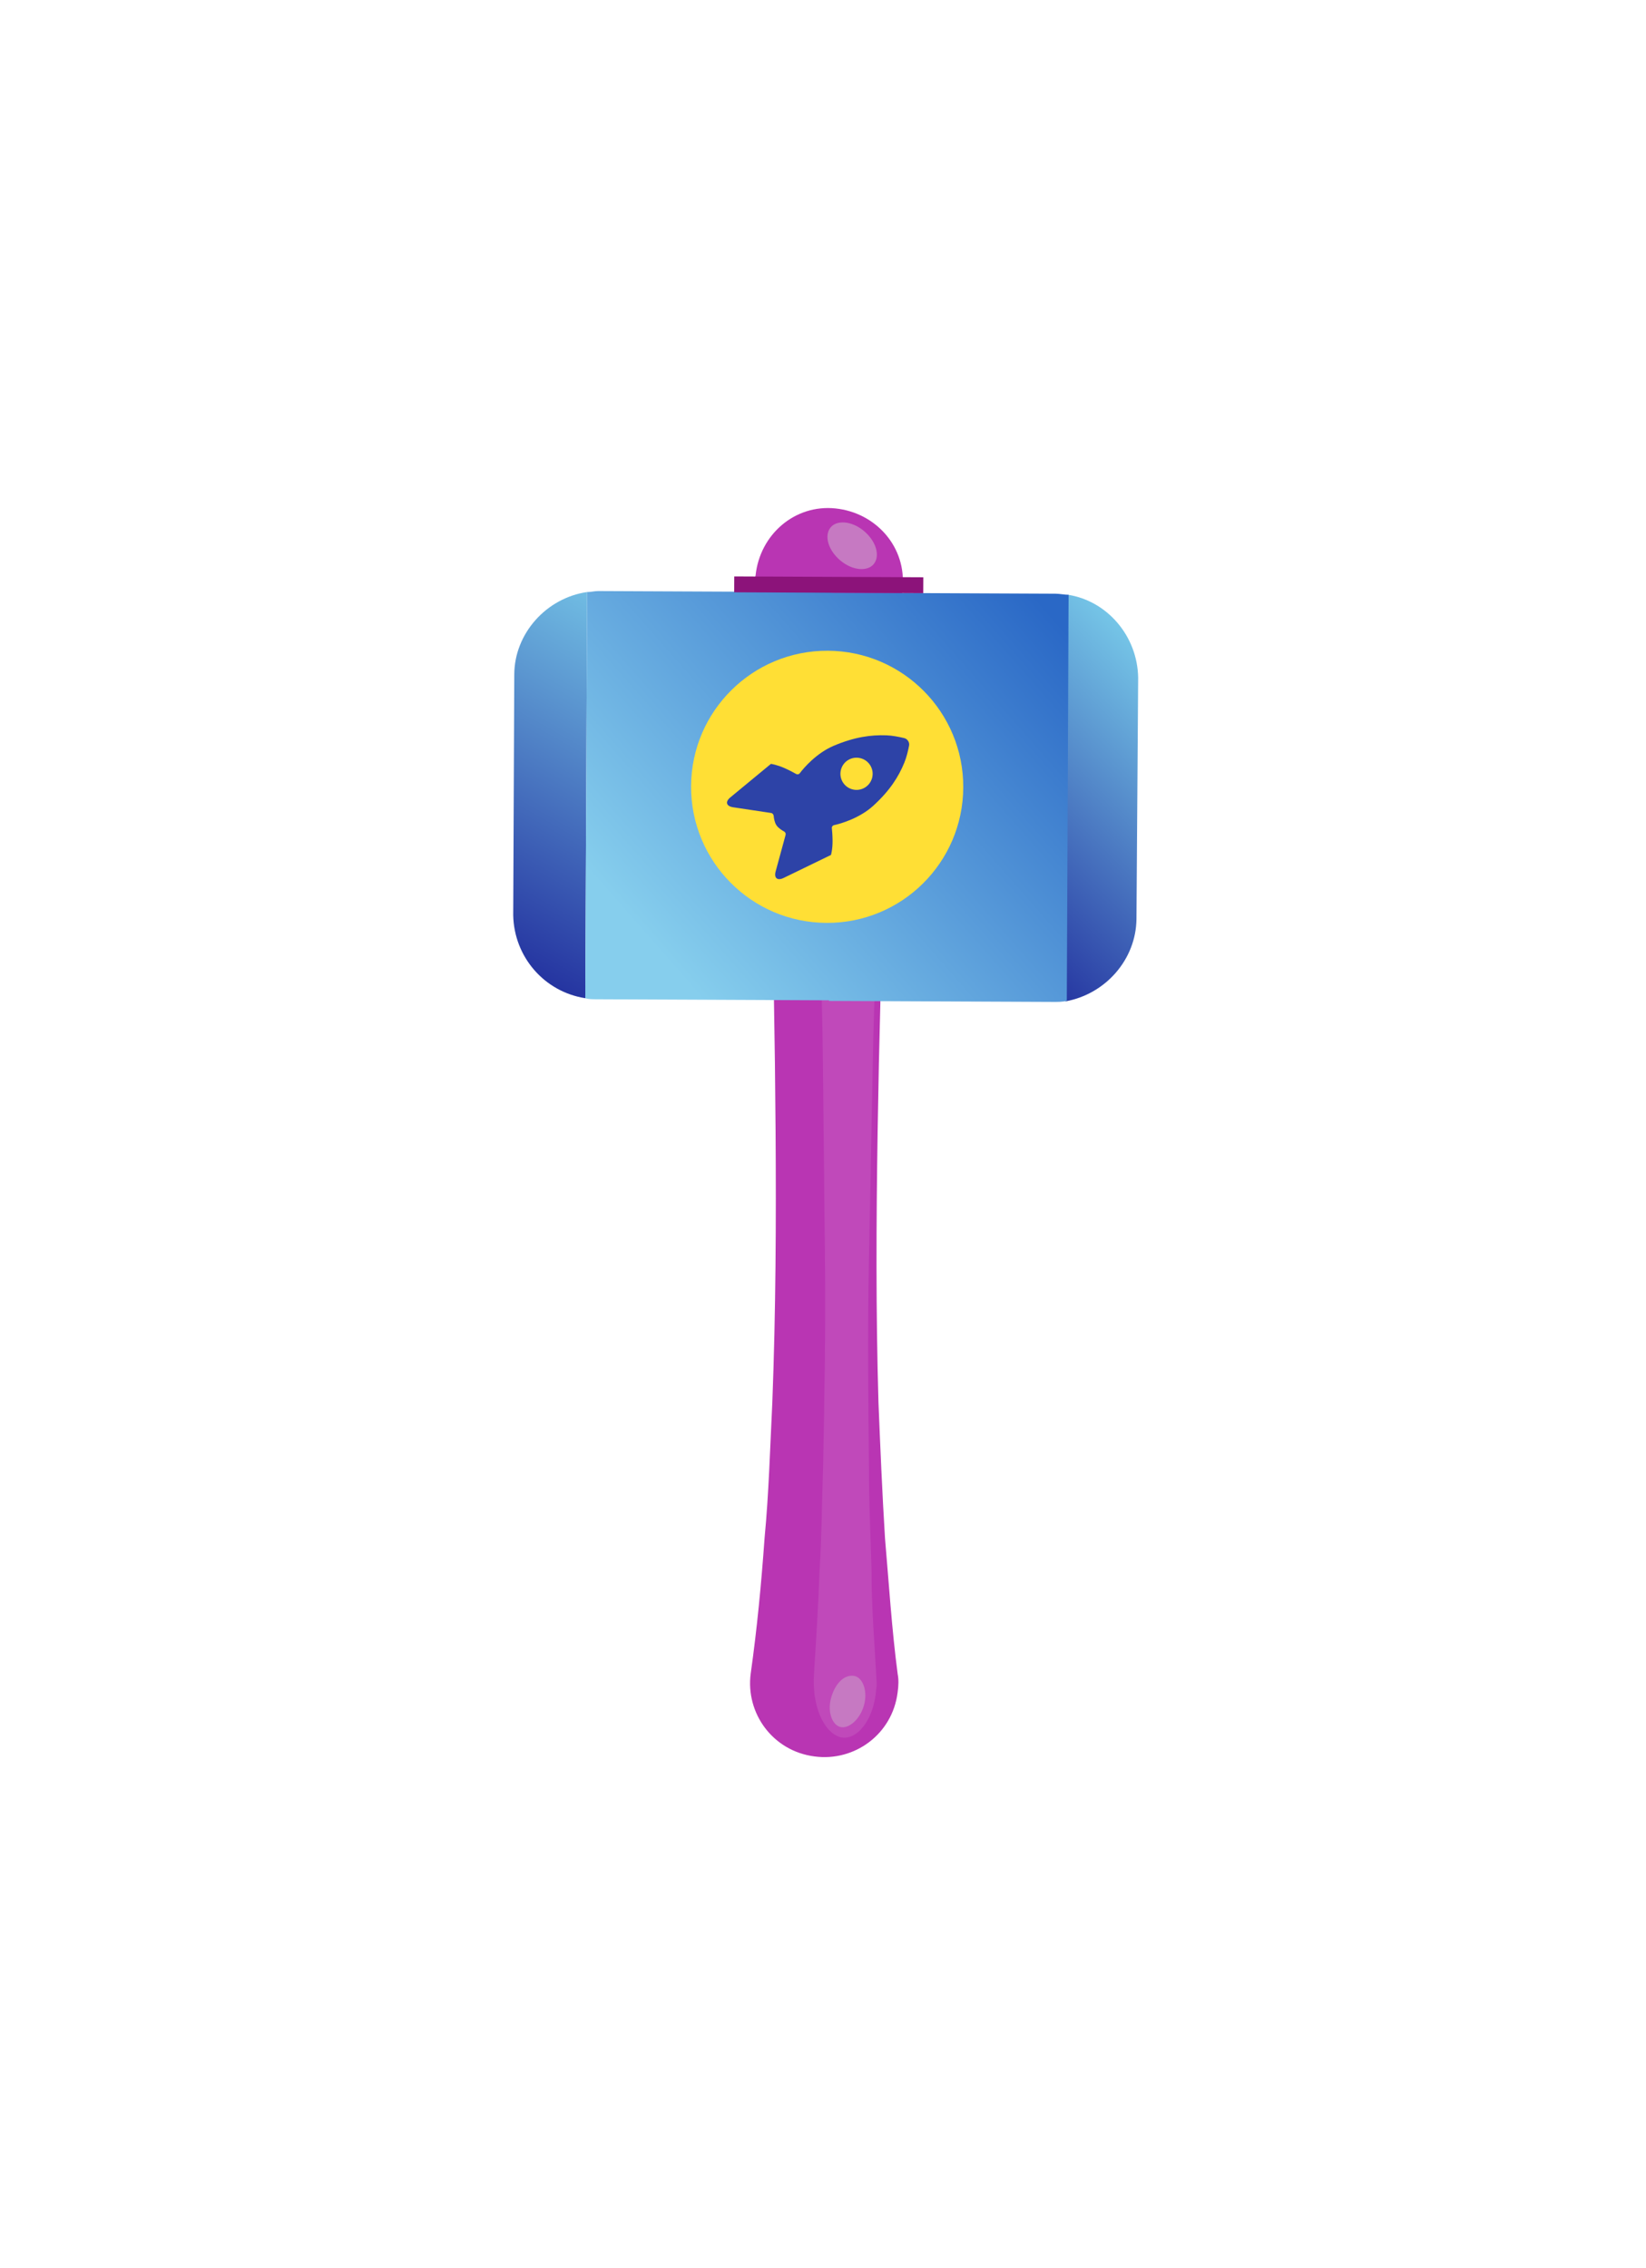 <svg width="127" height="175" viewBox="0 0 127 175" fill="none" xmlns="http://www.w3.org/2000/svg">
<g filter="url(#filter0_ddd_33_1484)">
<path d="M58.294 45.347C58.893 52.28 59.177 59.368 59.461 66.299C59.666 73.309 59.793 80.24 59.841 87.248C59.889 94.257 59.858 101.187 59.591 108.194C59.418 111.658 59.324 115.202 58.993 118.665C58.741 122.208 58.411 125.671 57.923 129.134C57.516 132.203 59.629 135.126 62.856 135.534C65.925 135.942 68.848 133.829 69.256 130.602C69.338 130.051 69.34 129.578 69.263 129.184C68.805 125.717 68.585 122.173 68.285 118.706C68.065 115.162 67.923 111.696 67.78 108.231C67.575 101.221 67.606 94.291 67.716 87.283C67.826 80.275 68.014 73.346 68.281 66.339C68.548 59.331 68.973 52.324 69.634 45.398C69.963 42.249 67.612 39.561 64.463 39.232C61.315 38.903 58.627 41.254 58.298 44.402C58.218 44.638 58.295 45.032 58.294 45.347Z" fill="#B935B3"/>
<path d="M63.007 65.764C63.22 71.041 63.433 76.318 63.488 81.594C63.544 86.871 63.599 92.147 63.654 97.424C63.71 102.7 63.608 107.976 63.506 113.251C63.415 115.85 63.404 118.527 63.234 121.204C63.144 123.802 62.974 126.479 62.805 129.156C62.637 131.517 63.494 133.647 64.831 134.047C66.09 134.368 67.436 132.72 67.603 130.358C67.684 129.965 67.607 129.571 67.608 129.256C67.463 126.578 67.238 123.978 67.25 121.3C67.183 118.701 67.037 116.023 67.049 113.346C66.993 108.07 66.938 102.793 67.04 97.517C67.142 92.242 67.244 86.966 67.347 81.69C67.449 76.415 67.708 71.14 67.968 65.865C68.136 63.503 67.121 61.372 65.862 61.209C64.525 60.967 63.414 62.694 63.246 65.056C63.009 65.291 63.087 65.528 63.007 65.764Z" fill="white" fill-opacity="0.1"/>
<g filter="url(#filter1_ii_33_1484)">
<path d="M87.817 52.291L87.686 70.894C87.663 74.047 85.28 76.722 82.202 77.269L82.423 45.897C85.415 46.375 87.761 49.059 87.817 52.291Z" fill="url(#paint0_linear_33_1484)"/>
</g>
<g filter="url(#filter2_ii_33_1484)">
<path d="M45.299 45.683L45.16 77.025C42.013 76.538 39.662 73.85 39.598 70.621L39.68 52.037C39.694 48.887 42.147 46.142 45.299 45.683Z" fill="url(#paint1_linear_33_1484)"/>
</g>
<path d="M64.839 43.25C65.781 44.042 66.962 44.126 67.437 43.498C67.912 42.87 67.602 41.766 66.661 40.974C65.719 40.183 64.538 40.099 64.063 40.727C63.588 41.355 63.898 42.458 64.839 43.25Z" fill="#C679C2"/>
<g filter="url(#filter3_ii_33_1484)">
<path fill-rule="evenodd" clip-rule="evenodd" d="M64.12 45.735L81.427 45.812C81.584 45.812 81.761 45.833 81.938 45.853L81.938 45.853C82.115 45.874 82.293 45.894 82.45 45.895L82.311 77.236C81.917 77.313 81.602 77.312 81.287 77.31L63.963 77.234L63.963 77.187L46.026 77.107L46.026 77.107C45.711 77.106 45.396 77.105 45.16 77.025L45.299 45.684C45.456 45.684 45.594 45.665 45.732 45.646C45.87 45.627 46.008 45.608 46.166 45.608L64.12 45.688L64.12 45.735Z" fill="url(#paint2_linear_33_1484)"/>
</g>
<path d="M71.241 44.544L71.235 45.769L56.647 45.704L56.652 44.479L71.241 44.544Z" fill="#8C137A"/>
<path d="M64.136 130.973C63.816 132.074 64.205 133.099 64.835 133.26C65.464 133.42 66.333 132.715 66.653 131.614C66.973 130.513 66.584 129.487 65.954 129.327C65.168 129.166 64.456 129.872 64.136 130.973Z" fill="#C679C2"/>
<g filter="url(#filter4_ddi_33_1484)">
<path d="M74.322 61.758C74.298 67.557 69.577 72.238 63.778 72.213C57.979 72.189 53.298 67.468 53.322 61.669C53.347 55.87 58.068 51.189 63.867 51.213C69.665 51.238 74.347 55.959 74.322 61.758Z" fill="#FFDF35"/>
</g>
<path fill-rule="evenodd" clip-rule="evenodd" d="M59.483 58.943L56.344 61.535C55.939 61.87 56.034 62.207 56.557 62.29L59.496 62.732C59.602 62.748 59.685 62.848 59.695 62.954C59.711 63.138 59.759 63.454 59.905 63.676C60.051 63.896 60.331 64.069 60.495 64.159C60.59 64.21 60.643 64.318 60.615 64.42L59.844 67.25C59.707 67.754 59.983 67.977 60.458 67.747L64.116 65.97C64.116 65.97 64.244 65.541 64.238 64.876C64.235 64.458 64.204 64.102 64.183 63.896C64.171 63.792 64.245 63.693 64.349 63.671C64.874 63.561 66.333 63.13 67.376 62.177C68.667 60.998 69.333 59.931 69.777 58.845C69.942 58.44 70.059 57.959 70.142 57.53C70.19 57.276 70.017 57.013 69.761 56.953C69.33 56.85 68.832 56.755 68.388 56.74C67.201 56.698 65.941 56.864 64.325 57.547C63.017 58.101 62.024 59.239 61.709 59.667C61.646 59.751 61.524 59.778 61.432 59.725C61.251 59.621 60.934 59.449 60.546 59.276C59.933 59.002 59.483 58.943 59.483 58.943ZM64.888 59.382C65.068 58.719 65.751 58.329 66.414 58.51C67.077 58.69 67.468 59.373 67.287 60.035C67.107 60.698 66.424 61.088 65.761 60.908C65.098 60.727 64.707 60.044 64.888 59.382Z" fill="#2D43A7"/>
</g>
<defs>
<filter id="filter0_ddd_33_1484" x="0.598" y="0.201" width="126.219" height="174.383" filterUnits="userSpaceOnUse" color-interpolation-filters="sRGB">
<feFlood flood-opacity="0" result="BackgroundImageFix"/>
<feColorMatrix in="SourceAlpha" type="matrix" values="0 0 0 0 0 0 0 0 0 0 0 0 0 0 0 0 0 0 127 0" result="hardAlpha"/>
<feOffset/>
<feGaussianBlur stdDeviation="19.5"/>
<feColorMatrix type="matrix" values="0 0 0 0 1 0 0 0 0 1 0 0 0 0 1 0 0 0 1 0"/>
<feBlend mode="normal" in2="BackgroundImageFix" result="effect1_dropShadow_33_1484"/>
<feColorMatrix in="SourceAlpha" type="matrix" values="0 0 0 0 0 0 0 0 0 0 0 0 0 0 0 0 0 0 127 0" result="hardAlpha"/>
<feOffset/>
<feGaussianBlur stdDeviation="9.5"/>
<feColorMatrix type="matrix" values="0 0 0 0 0.525 0 0 0 0 0.858 0 0 0 0 1 0 0 0 1 0"/>
<feBlend mode="normal" in2="effect1_dropShadow_33_1484" result="effect2_dropShadow_33_1484"/>
<feColorMatrix in="SourceAlpha" type="matrix" values="0 0 0 0 0 0 0 0 0 0 0 0 0 0 0 0 0 0 127 0" result="hardAlpha"/>
<feOffset/>
<feGaussianBlur stdDeviation="4"/>
<feColorMatrix type="matrix" values="0 0 0 0 1 0 0 0 0 1 0 0 0 0 1 0 0 0 1 0"/>
<feBlend mode="normal" in2="effect2_dropShadow_33_1484" result="effect3_dropShadow_33_1484"/>
<feBlend mode="normal" in="SourceGraphic" in2="effect3_dropShadow_33_1484" result="shape"/>
</filter>
<filter id="filter1_ii_33_1484" x="82.202" y="45.897" width="5.615" height="31.372" filterUnits="userSpaceOnUse" color-interpolation-filters="sRGB">
<feFlood flood-opacity="0" result="BackgroundImageFix"/>
<feBlend mode="normal" in="SourceGraphic" in2="BackgroundImageFix" result="shape"/>
<feColorMatrix in="SourceAlpha" type="matrix" values="0 0 0 0 0 0 0 0 0 0 0 0 0 0 0 0 0 0 127 0" result="hardAlpha"/>
<feOffset/>
<feGaussianBlur stdDeviation="1"/>
<feComposite in2="hardAlpha" operator="arithmetic" k2="-1" k3="1"/>
<feColorMatrix type="matrix" values="0 0 0 0 0.217 0 0 0 0 0.764 0 0 0 0 1 0 0 0 1 0"/>
<feBlend mode="normal" in2="shape" result="effect1_innerShadow_33_1484"/>
<feColorMatrix in="SourceAlpha" type="matrix" values="0 0 0 0 0 0 0 0 0 0 0 0 0 0 0 0 0 0 127 0" result="hardAlpha"/>
<feOffset/>
<feGaussianBlur stdDeviation="1.5"/>
<feComposite in2="hardAlpha" operator="arithmetic" k2="-1" k3="1"/>
<feColorMatrix type="matrix" values="0 0 0 0 1 0 0 0 0 1 0 0 0 0 1 0 0 0 1 0"/>
<feBlend mode="normal" in2="effect1_innerShadow_33_1484" result="effect2_innerShadow_33_1484"/>
</filter>
<filter id="filter2_ii_33_1484" x="39.598" y="45.683" width="5.701" height="31.341" filterUnits="userSpaceOnUse" color-interpolation-filters="sRGB">
<feFlood flood-opacity="0" result="BackgroundImageFix"/>
<feBlend mode="normal" in="SourceGraphic" in2="BackgroundImageFix" result="shape"/>
<feColorMatrix in="SourceAlpha" type="matrix" values="0 0 0 0 0 0 0 0 0 0 0 0 0 0 0 0 0 0 127 0" result="hardAlpha"/>
<feOffset/>
<feGaussianBlur stdDeviation="1"/>
<feComposite in2="hardAlpha" operator="arithmetic" k2="-1" k3="1"/>
<feColorMatrix type="matrix" values="0 0 0 0 0.107 0 0 0 0 0.723 0 0 0 0 0.988 0 0 0 1 0"/>
<feBlend mode="normal" in2="shape" result="effect1_innerShadow_33_1484"/>
<feColorMatrix in="SourceAlpha" type="matrix" values="0 0 0 0 0 0 0 0 0 0 0 0 0 0 0 0 0 0 127 0" result="hardAlpha"/>
<feOffset/>
<feGaussianBlur stdDeviation="1"/>
<feComposite in2="hardAlpha" operator="arithmetic" k2="-1" k3="1"/>
<feColorMatrix type="matrix" values="0 0 0 0 1 0 0 0 0 1 0 0 0 0 1 0 0 0 1 0"/>
<feBlend mode="normal" in2="effect1_innerShadow_33_1484" result="effect2_innerShadow_33_1484"/>
</filter>
<filter id="filter3_ii_33_1484" x="45.16" y="45.608" width="37.29" height="31.702" filterUnits="userSpaceOnUse" color-interpolation-filters="sRGB">
<feFlood flood-opacity="0" result="BackgroundImageFix"/>
<feBlend mode="normal" in="SourceGraphic" in2="BackgroundImageFix" result="shape"/>
<feColorMatrix in="SourceAlpha" type="matrix" values="0 0 0 0 0 0 0 0 0 0 0 0 0 0 0 0 0 0 127 0" result="hardAlpha"/>
<feOffset/>
<feGaussianBlur stdDeviation="1.5"/>
<feComposite in2="hardAlpha" operator="arithmetic" k2="-1" k3="1"/>
<feColorMatrix type="matrix" values="0 0 0 0 0.921 0 0 0 0 0.976 0 0 0 0 1 0 0 0 1 0"/>
<feBlend mode="normal" in2="shape" result="effect1_innerShadow_33_1484"/>
<feColorMatrix in="SourceAlpha" type="matrix" values="0 0 0 0 0 0 0 0 0 0 0 0 0 0 0 0 0 0 127 0" result="hardAlpha"/>
<feOffset/>
<feGaussianBlur stdDeviation="1.5"/>
<feComposite in2="hardAlpha" operator="arithmetic" k2="-1" k3="1"/>
<feColorMatrix type="matrix" values="0 0 0 0 0.596 0 0 0 0 0.878 0 0 0 0 1 0 0 0 1 0"/>
<feBlend mode="normal" in2="effect1_innerShadow_33_1484" result="effect2_innerShadow_33_1484"/>
</filter>
<filter id="filter4_ddi_33_1484" x="49.322" y="47.213" width="29" height="29" filterUnits="userSpaceOnUse" color-interpolation-filters="sRGB">
<feFlood flood-opacity="0" result="BackgroundImageFix"/>
<feColorMatrix in="SourceAlpha" type="matrix" values="0 0 0 0 0 0 0 0 0 0 0 0 0 0 0 0 0 0 127 0" result="hardAlpha"/>
<feOffset/>
<feGaussianBlur stdDeviation="2"/>
<feColorMatrix type="matrix" values="0 0 0 0 1 0 0 0 0 1 0 0 0 0 1 0 0 0 1 0"/>
<feBlend mode="normal" in2="BackgroundImageFix" result="effect1_dropShadow_33_1484"/>
<feColorMatrix in="SourceAlpha" type="matrix" values="0 0 0 0 0 0 0 0 0 0 0 0 0 0 0 0 0 0 127 0" result="hardAlpha"/>
<feOffset/>
<feGaussianBlur stdDeviation="1.5"/>
<feColorMatrix type="matrix" values="0 0 0 0 1 0 0 0 0 1 0 0 0 0 1 0 0 0 1 0"/>
<feBlend mode="normal" in2="effect1_dropShadow_33_1484" result="effect2_dropShadow_33_1484"/>
<feBlend mode="normal" in="SourceGraphic" in2="effect2_dropShadow_33_1484" result="shape"/>
<feColorMatrix in="SourceAlpha" type="matrix" values="0 0 0 0 0 0 0 0 0 0 0 0 0 0 0 0 0 0 127 0" result="hardAlpha"/>
<feOffset dy="-1"/>
<feComposite in2="hardAlpha" operator="arithmetic" k2="-1" k3="1"/>
<feColorMatrix type="matrix" values="0 0 0 0 0.153 0 0 0 0 0.224 0 0 0 0 0.635 0 0 0 1 0"/>
<feBlend mode="normal" in2="shape" result="effect3_innerShadow_33_1484"/>
</filter>
<linearGradient id="paint0_linear_33_1484" x1="91.475" y1="53.336" x2="74.831" y2="69.833" gradientUnits="userSpaceOnUse">
<stop stop-color="#75C5E7"/>
<stop offset="1" stop-color="#2738A2"/>
</linearGradient>
<linearGradient id="paint1_linear_33_1484" x1="36.42" y1="74.281" x2="51.706" y2="47.272" gradientUnits="userSpaceOnUse">
<stop stop-color="#212D9D"/>
<stop offset="1" stop-color="#75C5E7"/>
</linearGradient>
<linearGradient id="paint2_linear_33_1484" x1="80.888" y1="46.285" x2="45.757" y2="77.137" gradientUnits="userSpaceOnUse">
<stop offset="0.012" stop-color="#2A68C6"/>
<stop offset="0.866" stop-color="#86CEED"/>
</linearGradient>
</defs>
</svg>
